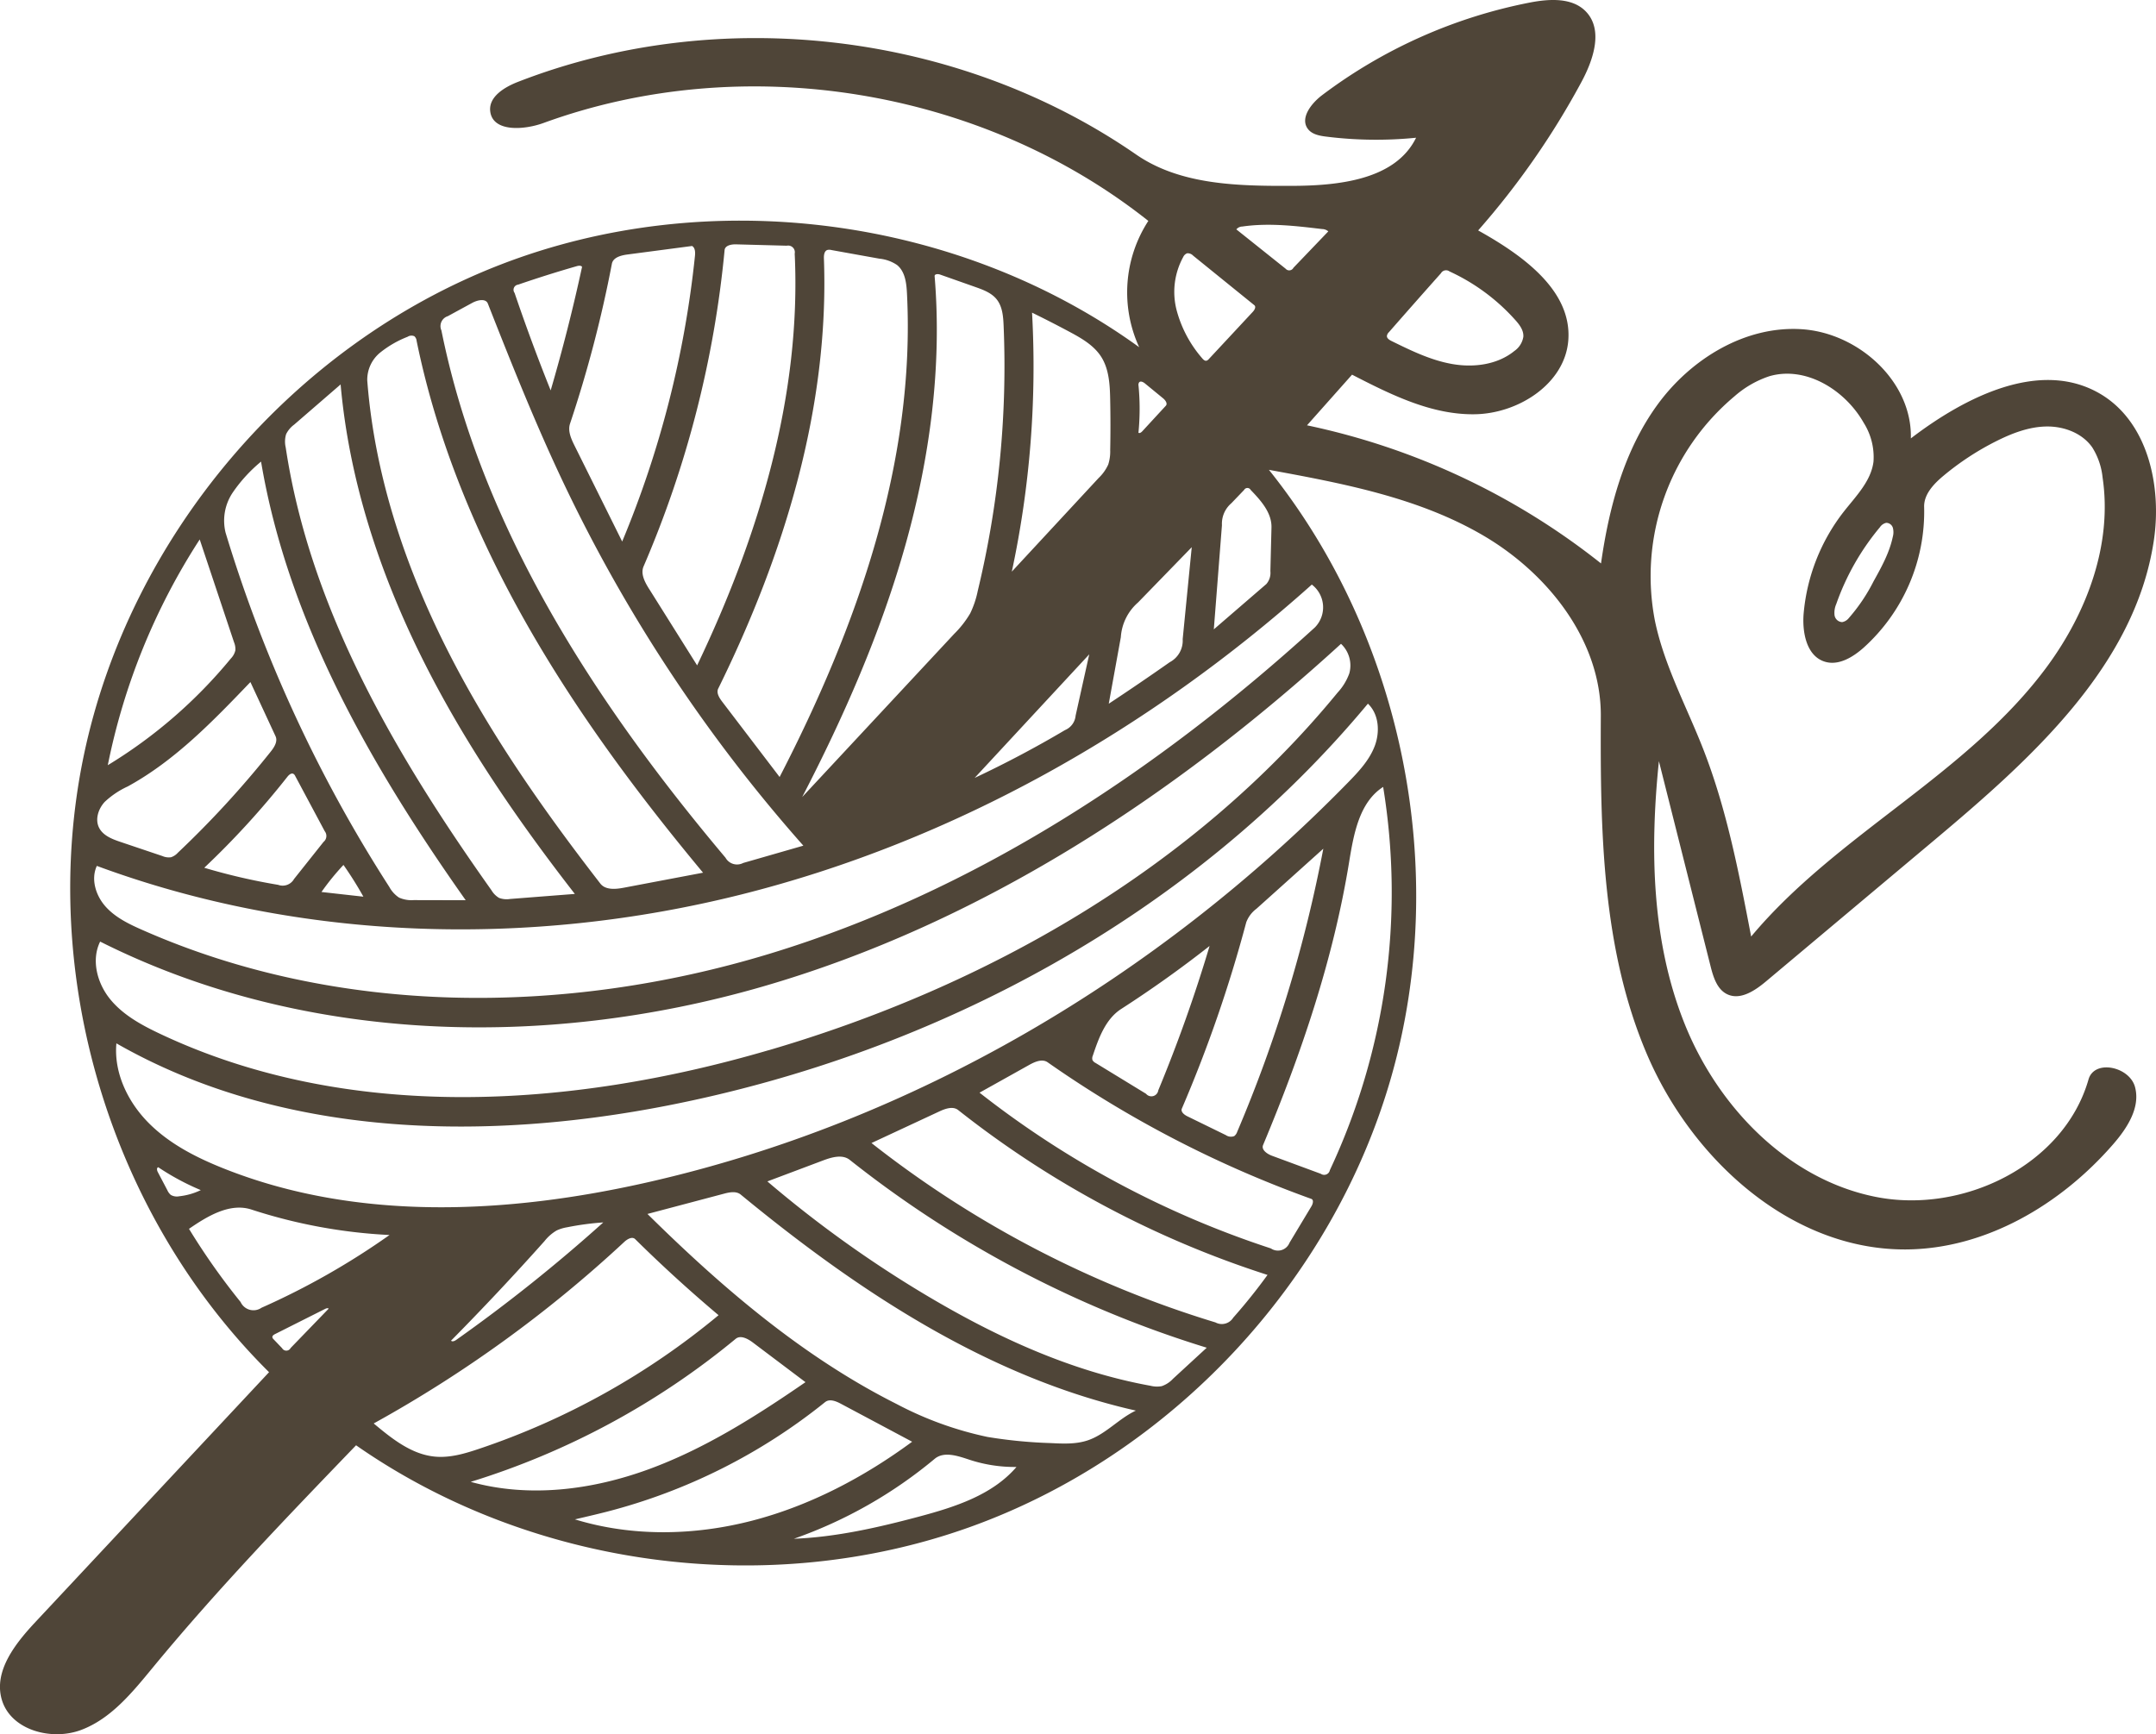 <svg xmlns="http://www.w3.org/2000/svg" width="479.263" height="385.569" viewBox="0 0 479.263 385.569">
  <path id="Path_43" data-name="Path 43" d="M684.05,180.152a112.428,112.428,0,0,1,46.106-20.577c4.38-.855,9.591-1.192,12.625,2.085,3.783,4.089,1.552,10.663-1.087,15.566a176.863,176.863,0,0,1-22.958,33c9.73,5.425,20.848,13.255,20.044,24.368-.7,9.664-11.012,16.318-20.7,16.5s-18.758-4.368-27.375-8.8l-10.014,11.261a157.057,157.057,0,0,1,65.356,30.706c1.774-12.491,5.128-25.1,12.557-35.3s19.553-17.62,32.142-16.766,24.51,11.66,24.174,24.269c12.137-9.285,28.723-17.637,41.951-9.993,10.716,6.2,13.9,20.553,12.048,32.794-4.218,27.845-27.255,48.453-48.826,66.558l-37.345,31.344c-2.458,2.065-5.712,4.255-8.619,2.891-2.264-1.063-3.111-3.788-3.723-6.214l-11.491-45.62c-2.029,19.717-1.63,40.2,5.792,58.58s22.886,34.365,42.319,38.275,41.934-7.038,47.389-26.092c1.3-4.537,9.121-2.867,10.34,1.694s-1.743,9.124-4.838,12.686c-11.658,13.43-28.362,23.338-46.146,23.416-25.474.115-47.542-20.009-57.534-43.441s-10.359-49.693-10.233-75.168c.084-16.707-11.694-31.661-26.113-40.109s-31.233-11.6-47.668-14.616c29.763,37.146,40.244,88.946,27.262,134.741s-49.093,84.386-93.924,100.385-97.214,8.981-136.255-18.252c-15.486,16.085-30.991,32.192-45.189,49.425-4.52,5.486-9.234,11.33-15.884,13.849s-15.757.048-17.7-6.791c-1.8-6.326,3.045-12.434,7.536-17.233l51.894-55.5c-35.325-35.025-51.36-88.4-41.185-137.1s46.238-91.188,92.631-109.141,101.669-10.808,141.972,18.353a29.177,29.177,0,0,1,2.038-28.075c-37.148-29.482-89.875-38.023-134.429-21.778-4.421,1.613-11.355,2.052-11.868-2.628-.354-3.208,3.163-5.337,6.171-6.507,44.74-17.4,97.93-11.144,137.415,16.153,9.845,6.8,22.655,7.011,34.625,6.968,10.432-.035,23.013-1.342,27.605-10.7a89.192,89.192,0,0,1-20-.252c-1.479-.184-3.1-.49-4.018-1.664C679.053,185.3,681.618,181.989,684.05,180.152Zm133.826,91.577a40.716,40.716,0,0,1-13.428,31.241c-2.41,2.146-5.62,4.1-8.7,3.122-4.048-1.283-5.023-6.569-4.649-10.8a42.933,42.933,0,0,1,8.887-22.509c2.7-3.45,6.077-6.791,6.63-11.136a14.276,14.276,0,0,0-2.18-8.658c-4.15-7.323-12.9-12.707-20.981-10.345a22.426,22.426,0,0,0-7.706,4.432,52.19,52.19,0,0,0-17.723,49.915c2.062,9.968,7.028,19.051,10.735,28.532,5.232,13.38,7.956,27.582,10.66,41.692,9.564-11.446,21.636-20.473,33.447-29.584s23.628-18.56,32.443-30.592,14.431-27.111,12.233-41.865a15.519,15.519,0,0,0-2.3-6.716c-2.214-3.163-6.251-4.681-10.109-4.641s-7.572,1.449-11.03,3.163a61,61,0,0,0-11.994,7.844C819.969,266.623,817.788,268.932,817.876,271.729ZM561,392.5c48.528-14.2,94.446-40.413,126.49-79.518a12.612,12.612,0,0,0,2.6-4.256,6.612,6.612,0,0,0-1.839-6.592c-37.141,33.943-80.383,62.295-128.73,76.251s-102.153,12.55-147.107-10.047c-2.018,4.1-.67,9.231,2.2,12.775s7.025,5.8,11.154,7.747c41.7,19.678,90.974,16.583,135.226,3.632ZM439.9,418.791c29.68,11.817,63.173,10.118,94.325,3.041,59.045-13.408,113.253-45.553,155.573-88.855,2.36-2.414,4.741-4.95,5.943-8.107s.937-7.106-1.512-9.427c-38.995,46.9-95.767,77.589-155.617,89.334-41.231,8.086-86.112,7.04-122.586-13.815-.591,6.539,2.531,13.022,7.156,17.685S433.8,416.364,439.9,418.791Zm-18.1-53.038c43.443,19.191,93.95,19.11,139.39,5.3s86.141-40.582,121.254-72.566a6.363,6.363,0,0,0-.685-9.524c-36.184,32.379-79.648,57.048-126.736,68.881s-97.806,10.5-143.346-6.335c-1.366,2.964-.236,6.6,1.938,9.035S418.814,364.438,421.8,365.753Zm107.025-9.393q8.806-1.672,17.612-3.34c-14.464-17.387-28.022-35.605-39.194-55.266s-19.95-40.815-24.479-62.975a1.563,1.563,0,0,0-.5-1.028,1.579,1.579,0,0,0-1.509.121,23.1,23.1,0,0,0-6.09,3.51,7.807,7.807,0,0,0-2.875,6.18c1.589,20.788,8.266,40.972,17.637,59.6s21.408,35.788,34.171,52.272C524.742,356.912,526.988,356.707,528.822,356.36Zm20.992-44.295c-.473.959.209,2.062.856,2.913q6.39,8.387,12.783,16.769c17.2-33.342,30.236-70.1,28.309-107.564-.115-2.28-.422-4.821-2.194-6.26a8.431,8.431,0,0,0-3.94-1.419q-5.343-.958-10.682-1.922a1.753,1.753,0,0,0-.891-.006c-.693.247-.781,1.173-.755,1.909,1.217,33.125-8.836,65.844-23.484,95.582Zm5.516,38.8,13.4-3.855a344.342,344.342,0,0,1-53.407-80.842c-6.147-12.968-11.473-26.31-16.723-39.667-.48-1.221-2.3-.8-3.458-.176q-2.726,1.482-5.45,2.967a2.318,2.318,0,0,0-1.52,2.905,2.6,2.6,0,0,0,.1.265c8.873,43.975,34.261,82.906,63.153,117.227a2.936,2.936,0,0,0,3.908,1.181Zm76.593,128.371c4-1.337,6.9-4.832,10.721-6.623C609.793,465.2,580.82,446,554.82,424.592c-1-.828-2.492-.537-3.747-.2q-8.5,2.25-16.995,4.5c16.595,16.39,34.564,31.788,55.4,42.262a77.344,77.344,0,0,0,20.186,7.313,105.925,105.925,0,0,0,14.1,1.369c2.743.14,5.559.269,8.161-.6Zm-130.811-120.6a4.819,4.819,0,0,0,2.411.228q7.206-.564,14.409-1.122c-12.93-16.638-24.922-34.107-34.25-53.007s-15.961-39.279-17.816-60.27q-5.171,4.477-10.34,8.948a5.8,5.8,0,0,0-1.777,2.121,5.711,5.711,0,0,0-.086,2.95c5.432,36.122,24.61,68.659,45.746,98.453A4.77,4.77,0,0,0,501.112,358.637Zm33.34-68.7L545.12,306.93c13.664-28.585,23.2-59.893,21.689-91.538a1.49,1.49,0,0,0-1.767-1.77l-11.256-.3c-1.054-.03-2.461.231-2.561,1.283a233.358,233.358,0,0,1-18.01,70.317c-.71,1.65.281,3.5,1.237,5.021Zm71.36,5.442a20.834,20.834,0,0,0,1.683-5,213.271,213.271,0,0,0,5.752-58.967c-.086-2.058-.258-4.265-1.549-5.871-1.151-1.438-2.988-2.119-4.728-2.733l-7.86-2.773c-.473-.167-1.24-.129-1.2.372,1.672,20.111-1.055,40.44-6.523,59.867s-13.637,38.005-22.913,55.926L602.285,299.9a22.087,22.087,0,0,0,3.527-4.519ZM549.884,451.4q-9.6-8.085-18.535-16.906c-.667-.655-1.761-.006-2.443.631a281.705,281.705,0,0,1-55.682,40.346c4.044,3.382,8.435,6.917,13.688,7.38,3.3.293,6.569-.677,9.707-1.731A165.894,165.894,0,0,0,549.884,451.4Zm108.52,7.231a241.96,241.96,0,0,1-79.347-41.755c-1.624-1.288-3.987-.614-5.924.115q-6.2,2.332-12.4,4.665a257.772,257.772,0,0,0,35.718,25.556c15.362,9.118,31.884,16.7,49.46,19.883a5.949,5.949,0,0,0,2.485.083,6.069,6.069,0,0,0,2.5-1.635Q654.655,462.085,658.4,458.634Zm5.876-6.667q4.047-4.566,7.632-9.519A218.5,218.5,0,0,1,603.158,405.8c-1.164-.922-2.859-.325-4.2.3q-7.542,3.516-15.08,7.025a233.517,233.517,0,0,0,76.466,39.884A2.972,2.972,0,0,0,664.28,451.967ZM440.295,277.41a312.479,312.479,0,0,0,36.39,78.759,6.653,6.653,0,0,0,2.171,2.386,6.73,6.73,0,0,0,3.27.559l11.55.026c-20.868-29.552-39.492-61.839-45.492-97.517a33.233,33.233,0,0,0-6.287,6.866A11.2,11.2,0,0,0,440.295,277.41Zm257.322,56.543c-5.347,3.434-6.563,10.566-7.586,16.836-3.532,21.633-10.64,42.547-19.1,62.768-.453,1.082.9,2,2,2.407l10.845,4.007a1.287,1.287,0,0,0,1.79-.327,1.3,1.3,0,0,0,.2-.478,145.479,145.479,0,0,0,11.852-85.215ZM516.872,253.172c-.546,1.63.236,3.371,1,4.907q5.3,10.658,10.587,21.314a225.362,225.362,0,0,0,16.174-63.454c.086-.824.078-1.834-.637-2.254l-14.425,1.9c-1.406.192-3.132.655-3.4,2.049A274.635,274.635,0,0,1,516.872,253.172ZM618.944,395.755q-5.524,3.089-11.049,6.171a211.265,211.265,0,0,0,64.77,34.631,2.772,2.772,0,0,0,4.14-1.264q2.44-4.064,4.883-8.126c.321-.537.539-1.419-.051-1.63a248.949,248.949,0,0,1-58.594-30.358C621.849,394.339,620.219,395.043,618.944,395.755Zm-65.265,60.91a172.2,172.2,0,0,1-58.892,31.788c12.891,3.589,26.83,1.834,39.406-2.74s23.99-11.837,35.013-19.421l-11.713-8.827C556.369,456.622,554.763,455.765,553.679,456.665Zm19.9,14.05a128.429,128.429,0,0,1-48.616,24.4c-1.619.413-3.243.8-4.869,1.181l-2.14.5c12.719,3.892,26.521,3.629,39.4.288s24.852-9.664,35.561-17.551q-7.928-4.228-15.859-8.451c-1.088-.582-2.505-1.143-3.469-.367Zm95.891-109.69a6.7,6.7,0,0,0-2.289,3.036,301.155,301.155,0,0,1-14.308,41.4c-.309.721.529,1.385,1.234,1.725l8.531,4.171a2,2,0,0,0,1.877.223,1.968,1.968,0,0,0,.66-.953,307.459,307.459,0,0,0,19.14-62.942Q676.9,354.358,669.468,361.024ZM634.919,238.287c-1.63-2.529-4.363-4.095-7.015-5.514q-4.128-2.21-8.332-4.268a217.838,217.838,0,0,1-4.5,57.58q9.652-10.409,19.3-20.818a9.626,9.626,0,0,0,2.132-2.988,9.528,9.528,0,0,0,.439-3.2q.114-5.655-.006-11.31C636.872,244.5,636.687,241.045,634.919,238.287ZM451.4,322.672q-2.79-6.015-5.583-12.034c-8.3,8.662-16.766,17.465-27.29,23.217a18.92,18.92,0,0,0-5.116,3.444c-1.393,1.525-2.161,3.843-1.246,5.7.88,1.78,2.947,2.569,4.828,3.2l9.261,3.122a3.542,3.542,0,0,0,1.9.269,3.5,3.5,0,0,0,1.527-1,217.48,217.48,0,0,0,20.634-22.461C451.116,325.129,451.945,323.83,451.4,322.672Zm-8.924-19.127a3.947,3.947,0,0,0-.3-1.756q-3.813-11.427-7.629-22.857a144.443,144.443,0,0,0-20.433,50.188A108.007,108.007,0,0,0,441.472,305.4,3.869,3.869,0,0,0,442.481,303.545Zm5.795,146.208a165.607,165.607,0,0,0,28.469-16.18,117.331,117.331,0,0,1-30.682-5.656c-4.783-1.562-9.747,1.428-13.892,4.285a150.784,150.784,0,0,0,11.47,16.271,3.148,3.148,0,0,0,4.635,1.283Zm278.719-219.61a44.487,44.487,0,0,0-14.616-10.8,1.3,1.3,0,0,0-1.817.266,1.207,1.207,0,0,0-.089.137q-5.818,6.532-11.573,13.11a1.4,1.4,0,0,0-.445.841c-.008.523.531.862,1,1.1,4.346,2.137,8.764,4.3,13.537,5.133s10.029.161,13.789-2.894a4.754,4.754,0,0,0,2.008-3.186C728.871,232.441,727.939,231.2,726.994,230.143Zm-87.6,153.172c-3.471,2.237-5,6.451-6.305,10.364a1.494,1.494,0,0,0-.1.959,1.478,1.478,0,0,0,.7.679l11.226,6.859a1.543,1.543,0,0,0,2.719-.767,330.48,330.48,0,0,0,11.407-32.1q-9.487,7.459-19.647,14.007ZM455.408,331.064c-.48-.288-1.031.2-1.372.633a187.075,187.075,0,0,1-18.476,20.225,134.993,134.993,0,0,0,16.429,3.8,2.9,2.9,0,0,0,3.528-1.3l6.555-8.244a1.706,1.706,0,0,0,.268-2.378q-3.277-6.129-6.553-12.259A1.127,1.127,0,0,0,455.408,331.064ZM597.924,483.337a101.11,101.11,0,0,1-31.3,17.772c9.43-.379,18.7-2.492,27.823-4.929,7.956-2.123,16.3-4.786,21.663-11.036a32.158,32.158,0,0,1-10.458-1.608C603.085,482.693,600,481.6,597.924,483.337Zm55.131-182.244,2.013-20.439q-5.963,6.14-11.929,12.28a11.207,11.207,0,0,0-3.834,7.729q-1.342,7.4-2.683,14.791,6.844-4.517,13.558-9.234a5.419,5.419,0,0,0,2.875-5.125Zm18.6-12.252a3.791,3.791,0,0,0,.894-2.875q.121-4.848.245-9.691c.08-3.27-2.346-5.994-4.62-8.345a.83.83,0,0,0-1.463-.008l-2.843,2.964a5.992,5.992,0,0,0-2.086,4.869q-.9,11.58-1.807,23.164,5.838-5.035,11.678-10.077ZM657.4,238.661c.242.287.558.6.929.533a1.081,1.081,0,0,0,.55-.384q4.889-5.247,9.777-10.5c.384-.412.76-1.109.322-1.463q-6.806-5.509-13.6-11.014a1.669,1.669,0,0,0-1.323-.528,1.556,1.556,0,0,0-.882.832,16.153,16.153,0,0,0-1.463,11.83A26.725,26.725,0,0,0,657.4,238.661ZM505.326,222.283a1.15,1.15,0,0,0-.784,1.839q3.712,10.94,8.021,21.67,3.982-13.606,6.979-27.474c-.263-.343-.794-.258-1.208-.14Q511.78,220.063,505.326,222.283Zm123.937,95.78q1.511-6.8,3.022-13.591-12.74,13.738-25.477,27.477,10.3-4.84,20.1-10.639a3.861,3.861,0,0,0,2.351-3.246ZM516.224,431.853a8.947,8.947,0,0,0-2.327.708,9.676,9.676,0,0,0-2.7,2.365q-10.111,11.334-20.785,22.142c.309.3.827.06,1.183-.192a358.445,358.445,0,0,0,32.664-26.1A62.317,62.317,0,0,0,516.224,431.853ZM799.667,297.308a2.47,2.47,0,0,0,1.476-.913,39.09,39.09,0,0,0,5.493-8.162c1.75-3.141,3.522-6.344,4.265-9.86a3.877,3.877,0,0,0,.03-2,1.546,1.546,0,0,0-1.487-1.136,2.282,2.282,0,0,0-1.4.979,54.966,54.966,0,0,0-9.7,17.062,4.905,4.905,0,0,0-.389,2.475A1.788,1.788,0,0,0,799.667,297.308ZM675.932,218.732a1.054,1.054,0,0,0,1.747-.211l7.747-8.085a2.147,2.147,0,0,0-1.388-.516c-5.887-.7-11.851-1.409-17.717-.561a1.762,1.762,0,0,0-1.337.634Zm-32.712,36.481c.3.169.64-.1.87-.349q2.606-2.83,5.215-5.655c.451-.491-.1-1.246-.617-1.667l-4.026-3.3c-.372-.306-.958-.6-1.28-.249a.989.989,0,0,0-.14.767A54.164,54.164,0,0,1,643.221,255.213Zm-180,194.728c-.239-.18-.576-.051-.841.083q-5.545,2.787-11.084,5.575c-.288.145-.617.363-.6.682a.835.835,0,0,0,.287.489l1.877,1.964a1.078,1.078,0,0,0,1.9-.04Zm-1.61-92.632q3.761.423,7.521.842.9.1,1.8.2a80.937,80.937,0,0,0-4.427-7.057A54.782,54.782,0,0,0,461.615,357.309Zm-36.277,61.2c-.4.1-.3.707-.1,1.074l2.129,4.045a2.876,2.876,0,0,0,.754,1.028,2.654,2.654,0,0,0,1.868.306,14.646,14.646,0,0,0,4.805-1.369A55.4,55.4,0,0,1,425.338,418.511Z" transform="translate(-390.153 -158.995)" fill="#4F4538" fill-rule="evenodd"/>
</svg>
